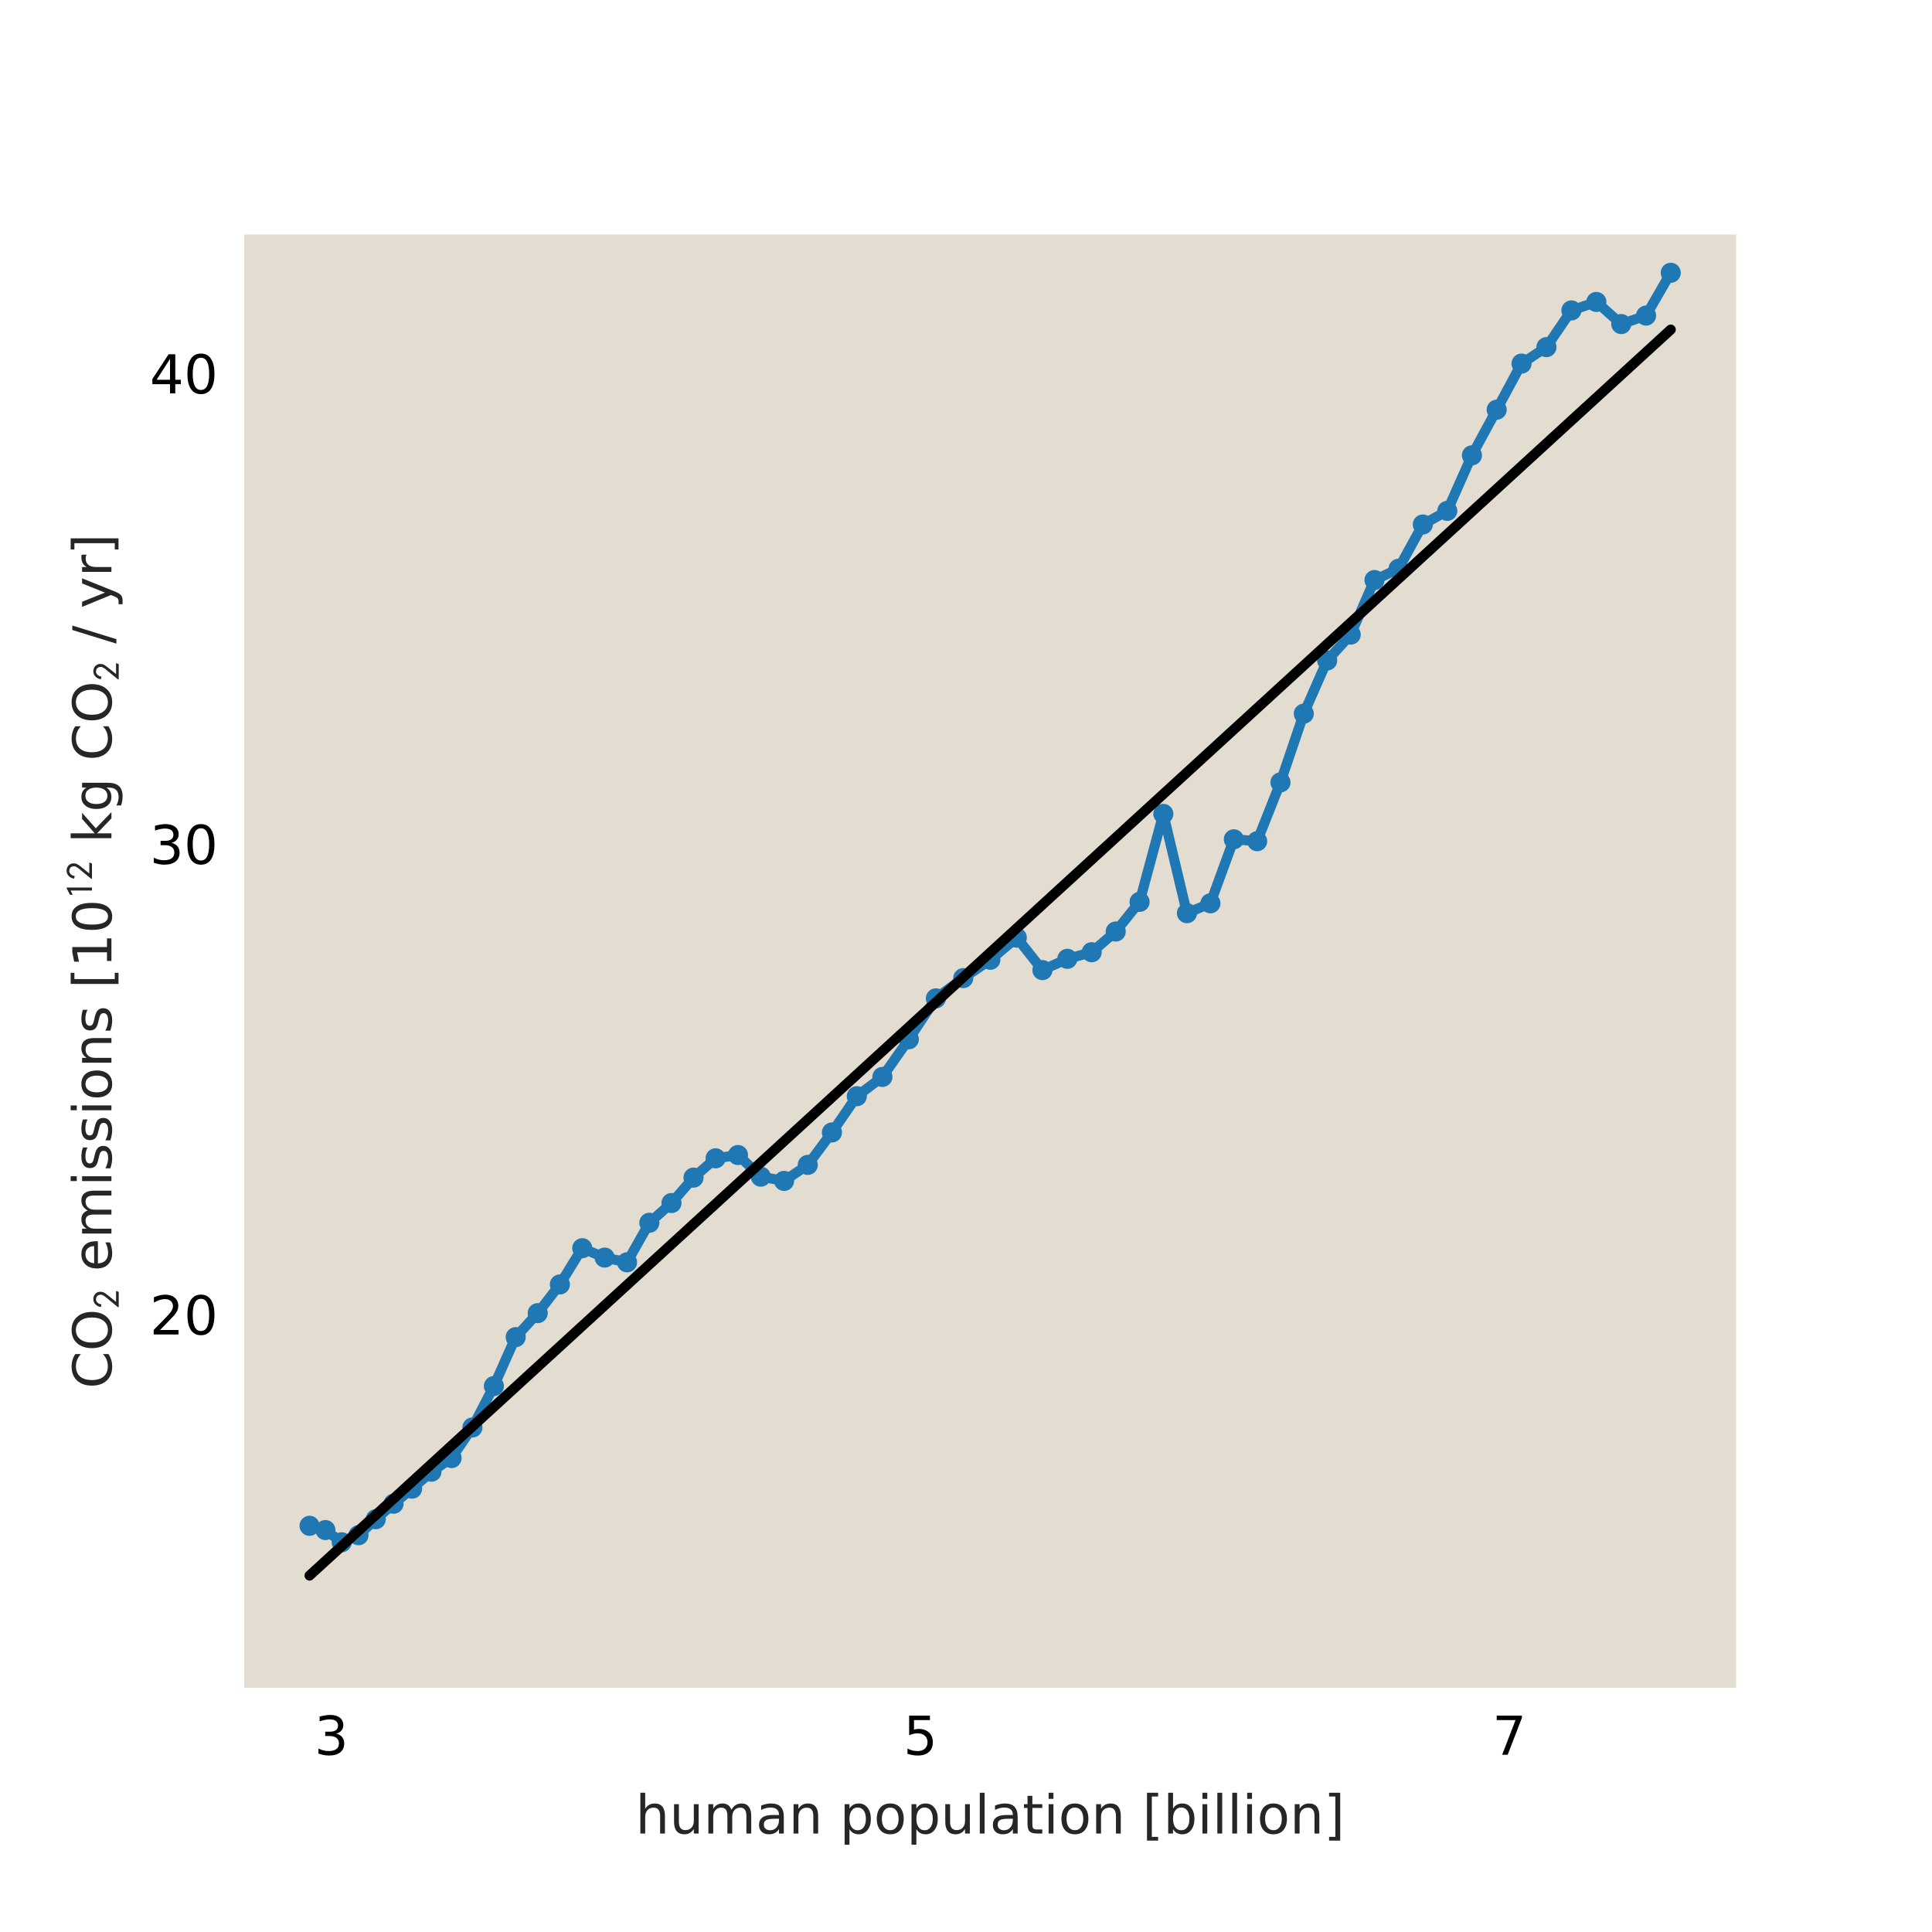 <?xml version="1.0" encoding="utf-8" standalone="no"?>
<!DOCTYPE svg PUBLIC "-//W3C//DTD SVG 1.1//EN"
  "http://www.w3.org/Graphics/SVG/1.1/DTD/svg11.dtd">
<!-- Created with matplotlib (https://matplotlib.org/) -->
<svg height="288pt" version="1.1" viewBox="0 0 288 288" width="288pt" xmlns="http://www.w3.org/2000/svg" xmlns:xlink="http://www.w3.org/1999/xlink">
 <defs>
  <style type="text/css">
*{stroke-linecap:butt;stroke-linejoin:round;}
  </style>
 </defs>
 <g id="figure_1">
  <g id="patch_1">
   <path d="M 0 288 
L 288 288 
L 288 0 
L 0 0 
z
" style="fill:#ffffff;"/>
  </g>
  <g id="axes_1">
   <g id="patch_2">
    <path d="M 36 252 
L 259.2 252 
L 259.2 34.56 
L 36 34.56 
z
" style="fill:#e3dcd0;"/>
   </g>
   <g id="matplotlib.axis_1">
    <g id="xtick_1">
     <g id="text_1">
      <!-- 3 -->
      <defs>
       <path d="M 40.578 39.312 
Q 47.656 37.797 51.625 33 
Q 55.609 28.219 55.609 21.188 
Q 55.609 10.406 48.188 4.484 
Q 40.766 -1.422 27.094 -1.422 
Q 22.516 -1.422 17.656 -0.516 
Q 12.797 0.391 7.625 2.203 
L 7.625 11.719 
Q 11.719 9.328 16.594 8.109 
Q 21.484 6.891 26.812 6.891 
Q 36.078 6.891 40.938 10.547 
Q 45.797 14.203 45.797 21.188 
Q 45.797 27.641 41.281 31.266 
Q 36.766 34.906 28.719 34.906 
L 20.219 34.906 
L 20.219 43.016 
L 29.109 43.016 
Q 36.375 43.016 40.234 45.922 
Q 44.094 48.828 44.094 54.297 
Q 44.094 59.906 40.109 62.906 
Q 36.141 65.922 28.719 65.922 
Q 24.656 65.922 20.016 65.031 
Q 15.375 64.156 9.812 62.312 
L 9.812 71.094 
Q 15.438 72.656 20.344 73.438 
Q 25.25 74.219 29.594 74.219 
Q 40.828 74.219 47.359 69.109 
Q 53.906 64.016 53.906 55.328 
Q 53.906 49.266 50.438 45.094 
Q 46.969 40.922 40.578 39.312 
z
" id="DejaVuSans-51"/>
      </defs>
      <g transform="translate(46.863 261.579)scale(0.08 -0.08)">
       <use xlink:href="#DejaVuSans-51"/>
      </g>
     </g>
    </g>
    <g id="xtick_2">
     <g id="text_2">
      <!-- 5 -->
      <defs>
       <path d="M 10.797 72.906 
L 49.516 72.906 
L 49.516 64.594 
L 19.828 64.594 
L 19.828 46.734 
Q 21.969 47.469 24.109 47.828 
Q 26.266 48.188 28.422 48.188 
Q 40.625 48.188 47.75 41.5 
Q 54.891 34.812 54.891 23.391 
Q 54.891 11.625 47.562 5.094 
Q 40.234 -1.422 26.906 -1.422 
Q 22.312 -1.422 17.547 -0.641 
Q 12.797 0.141 7.719 1.703 
L 7.719 11.625 
Q 12.109 9.234 16.797 8.062 
Q 21.484 6.891 26.703 6.891 
Q 35.156 6.891 40.078 11.328 
Q 45.016 15.766 45.016 23.391 
Q 45.016 31 40.078 35.438 
Q 35.156 39.891 26.703 39.891 
Q 22.75 39.891 18.812 39.016 
Q 14.891 38.141 10.797 36.281 
z
" id="DejaVuSans-53"/>
      </defs>
      <g transform="translate(134.661 261.579)scale(0.08 -0.08)">
       <use xlink:href="#DejaVuSans-53"/>
      </g>
     </g>
    </g>
    <g id="xtick_3">
     <g id="text_3">
      <!-- 7 -->
      <defs>
       <path d="M 8.203 72.906 
L 55.078 72.906 
L 55.078 68.703 
L 28.609 0 
L 18.312 0 
L 43.219 64.594 
L 8.203 64.594 
z
" id="DejaVuSans-55"/>
      </defs>
      <g transform="translate(222.459 261.579)scale(0.08 -0.08)">
       <use xlink:href="#DejaVuSans-55"/>
      </g>
     </g>
    </g>
    <g id="text_4">
     <!-- human population [billion] -->
     <defs>
      <path d="M 54.891 33.016 
L 54.891 0 
L 45.906 0 
L 45.906 32.719 
Q 45.906 40.484 42.875 44.328 
Q 39.844 48.188 33.797 48.188 
Q 26.516 48.188 22.312 43.547 
Q 18.109 38.922 18.109 30.906 
L 18.109 0 
L 9.078 0 
L 9.078 75.984 
L 18.109 75.984 
L 18.109 46.188 
Q 21.344 51.125 25.703 53.562 
Q 30.078 56 35.797 56 
Q 45.219 56 50.047 50.172 
Q 54.891 44.344 54.891 33.016 
z
" id="DejaVuSans-104"/>
      <path d="M 8.5 21.578 
L 8.5 54.688 
L 17.484 54.688 
L 17.484 21.922 
Q 17.484 14.156 20.5 10.266 
Q 23.531 6.391 29.594 6.391 
Q 36.859 6.391 41.078 11.031 
Q 45.312 15.672 45.312 23.688 
L 45.312 54.688 
L 54.297 54.688 
L 54.297 0 
L 45.312 0 
L 45.312 8.406 
Q 42.047 3.422 37.719 1 
Q 33.406 -1.422 27.688 -1.422 
Q 18.266 -1.422 13.375 4.438 
Q 8.5 10.297 8.5 21.578 
z
M 31.109 56 
z
" id="DejaVuSans-117"/>
      <path d="M 52 44.188 
Q 55.375 50.25 60.062 53.125 
Q 64.75 56 71.094 56 
Q 79.641 56 84.281 50.016 
Q 88.922 44.047 88.922 33.016 
L 88.922 0 
L 79.891 0 
L 79.891 32.719 
Q 79.891 40.578 77.094 44.375 
Q 74.312 48.188 68.609 48.188 
Q 61.625 48.188 57.562 43.547 
Q 53.516 38.922 53.516 30.906 
L 53.516 0 
L 44.484 0 
L 44.484 32.719 
Q 44.484 40.625 41.703 44.406 
Q 38.922 48.188 33.109 48.188 
Q 26.219 48.188 22.156 43.531 
Q 18.109 38.875 18.109 30.906 
L 18.109 0 
L 9.078 0 
L 9.078 54.688 
L 18.109 54.688 
L 18.109 46.188 
Q 21.188 51.219 25.484 53.609 
Q 29.781 56 35.688 56 
Q 41.656 56 45.828 52.969 
Q 50 49.953 52 44.188 
z
" id="DejaVuSans-109"/>
      <path d="M 34.281 27.484 
Q 23.391 27.484 19.188 25 
Q 14.984 22.516 14.984 16.5 
Q 14.984 11.719 18.141 8.906 
Q 21.297 6.109 26.703 6.109 
Q 34.188 6.109 38.703 11.406 
Q 43.219 16.703 43.219 25.484 
L 43.219 27.484 
z
M 52.203 31.203 
L 52.203 0 
L 43.219 0 
L 43.219 8.297 
Q 40.141 3.328 35.547 0.953 
Q 30.953 -1.422 24.312 -1.422 
Q 15.922 -1.422 10.953 3.297 
Q 6 8.016 6 15.922 
Q 6 25.141 12.172 29.828 
Q 18.359 34.516 30.609 34.516 
L 43.219 34.516 
L 43.219 35.406 
Q 43.219 41.609 39.141 45 
Q 35.062 48.391 27.688 48.391 
Q 23 48.391 18.547 47.266 
Q 14.109 46.141 10.016 43.891 
L 10.016 52.203 
Q 14.938 54.109 19.578 55.047 
Q 24.219 56 28.609 56 
Q 40.484 56 46.344 49.844 
Q 52.203 43.703 52.203 31.203 
z
" id="DejaVuSans-97"/>
      <path d="M 54.891 33.016 
L 54.891 0 
L 45.906 0 
L 45.906 32.719 
Q 45.906 40.484 42.875 44.328 
Q 39.844 48.188 33.797 48.188 
Q 26.516 48.188 22.312 43.547 
Q 18.109 38.922 18.109 30.906 
L 18.109 0 
L 9.078 0 
L 9.078 54.688 
L 18.109 54.688 
L 18.109 46.188 
Q 21.344 51.125 25.703 53.562 
Q 30.078 56 35.797 56 
Q 45.219 56 50.047 50.172 
Q 54.891 44.344 54.891 33.016 
z
" id="DejaVuSans-110"/>
      <path id="DejaVuSans-32"/>
      <path d="M 18.109 8.203 
L 18.109 -20.797 
L 9.078 -20.797 
L 9.078 54.688 
L 18.109 54.688 
L 18.109 46.391 
Q 20.953 51.266 25.266 53.625 
Q 29.594 56 35.594 56 
Q 45.562 56 51.781 48.094 
Q 58.016 40.188 58.016 27.297 
Q 58.016 14.406 51.781 6.484 
Q 45.562 -1.422 35.594 -1.422 
Q 29.594 -1.422 25.266 0.953 
Q 20.953 3.328 18.109 8.203 
z
M 48.688 27.297 
Q 48.688 37.203 44.609 42.844 
Q 40.531 48.484 33.406 48.484 
Q 26.266 48.484 22.188 42.844 
Q 18.109 37.203 18.109 27.297 
Q 18.109 17.391 22.188 11.75 
Q 26.266 6.109 33.406 6.109 
Q 40.531 6.109 44.609 11.75 
Q 48.688 17.391 48.688 27.297 
z
" id="DejaVuSans-112"/>
      <path d="M 30.609 48.391 
Q 23.391 48.391 19.188 42.75 
Q 14.984 37.109 14.984 27.297 
Q 14.984 17.484 19.156 11.844 
Q 23.344 6.203 30.609 6.203 
Q 37.797 6.203 41.984 11.859 
Q 46.188 17.531 46.188 27.297 
Q 46.188 37.016 41.984 42.703 
Q 37.797 48.391 30.609 48.391 
z
M 30.609 56 
Q 42.328 56 49.016 48.375 
Q 55.719 40.766 55.719 27.297 
Q 55.719 13.875 49.016 6.219 
Q 42.328 -1.422 30.609 -1.422 
Q 18.844 -1.422 12.172 6.219 
Q 5.516 13.875 5.516 27.297 
Q 5.516 40.766 12.172 48.375 
Q 18.844 56 30.609 56 
z
" id="DejaVuSans-111"/>
      <path d="M 9.422 75.984 
L 18.406 75.984 
L 18.406 0 
L 9.422 0 
z
" id="DejaVuSans-108"/>
      <path d="M 18.312 70.219 
L 18.312 54.688 
L 36.812 54.688 
L 36.812 47.703 
L 18.312 47.703 
L 18.312 18.016 
Q 18.312 11.328 20.141 9.422 
Q 21.969 7.516 27.594 7.516 
L 36.812 7.516 
L 36.812 0 
L 27.594 0 
Q 17.188 0 13.234 3.875 
Q 9.281 7.766 9.281 18.016 
L 9.281 47.703 
L 2.688 47.703 
L 2.688 54.688 
L 9.281 54.688 
L 9.281 70.219 
z
" id="DejaVuSans-116"/>
      <path d="M 9.422 54.688 
L 18.406 54.688 
L 18.406 0 
L 9.422 0 
z
M 9.422 75.984 
L 18.406 75.984 
L 18.406 64.594 
L 9.422 64.594 
z
" id="DejaVuSans-105"/>
      <path d="M 8.594 75.984 
L 29.297 75.984 
L 29.297 69 
L 17.578 69 
L 17.578 -6.203 
L 29.297 -6.203 
L 29.297 -13.188 
L 8.594 -13.188 
z
" id="DejaVuSans-91"/>
      <path d="M 48.688 27.297 
Q 48.688 37.203 44.609 42.844 
Q 40.531 48.484 33.406 48.484 
Q 26.266 48.484 22.188 42.844 
Q 18.109 37.203 18.109 27.297 
Q 18.109 17.391 22.188 11.75 
Q 26.266 6.109 33.406 6.109 
Q 40.531 6.109 44.609 11.75 
Q 48.688 17.391 48.688 27.297 
z
M 18.109 46.391 
Q 20.953 51.266 25.266 53.625 
Q 29.594 56 35.594 56 
Q 45.562 56 51.781 48.094 
Q 58.016 40.188 58.016 27.297 
Q 58.016 14.406 51.781 6.484 
Q 45.562 -1.422 35.594 -1.422 
Q 29.594 -1.422 25.266 0.953 
Q 20.953 3.328 18.109 8.203 
L 18.109 0 
L 9.078 0 
L 9.078 75.984 
L 18.109 75.984 
z
" id="DejaVuSans-98"/>
      <path d="M 30.422 75.984 
L 30.422 -13.188 
L 9.719 -13.188 
L 9.719 -6.203 
L 21.391 -6.203 
L 21.391 69 
L 9.719 69 
L 9.719 75.984 
z
" id="DejaVuSans-93"/>
     </defs>
     <g style="fill:#262626;" transform="translate(94.731 273.321)scale(0.08 -0.08)">
      <use xlink:href="#DejaVuSans-104"/>
      <use x="63.379" xlink:href="#DejaVuSans-117"/>
      <use x="126.758" xlink:href="#DejaVuSans-109"/>
      <use x="224.17" xlink:href="#DejaVuSans-97"/>
      <use x="285.449" xlink:href="#DejaVuSans-110"/>
      <use x="348.828" xlink:href="#DejaVuSans-32"/>
      <use x="380.615" xlink:href="#DejaVuSans-112"/>
      <use x="444.092" xlink:href="#DejaVuSans-111"/>
      <use x="505.273" xlink:href="#DejaVuSans-112"/>
      <use x="568.75" xlink:href="#DejaVuSans-117"/>
      <use x="632.129" xlink:href="#DejaVuSans-108"/>
      <use x="659.912" xlink:href="#DejaVuSans-97"/>
      <use x="721.191" xlink:href="#DejaVuSans-116"/>
      <use x="760.4" xlink:href="#DejaVuSans-105"/>
      <use x="788.184" xlink:href="#DejaVuSans-111"/>
      <use x="849.365" xlink:href="#DejaVuSans-110"/>
      <use x="912.744" xlink:href="#DejaVuSans-32"/>
      <use x="944.531" xlink:href="#DejaVuSans-91"/>
      <use x="983.545" xlink:href="#DejaVuSans-98"/>
      <use x="1047.021" xlink:href="#DejaVuSans-105"/>
      <use x="1074.805" xlink:href="#DejaVuSans-108"/>
      <use x="1102.588" xlink:href="#DejaVuSans-108"/>
      <use x="1130.371" xlink:href="#DejaVuSans-105"/>
      <use x="1158.154" xlink:href="#DejaVuSans-111"/>
      <use x="1219.336" xlink:href="#DejaVuSans-110"/>
      <use x="1282.715" xlink:href="#DejaVuSans-93"/>
     </g>
    </g>
   </g>
   <g id="matplotlib.axis_2">
    <g id="ytick_1">
     <g id="text_5">
      <!-- 20 -->
      <defs>
       <path d="M 19.188 8.297 
L 53.609 8.297 
L 53.609 0 
L 7.328 0 
L 7.328 8.297 
Q 12.938 14.109 22.625 23.891 
Q 32.328 33.688 34.812 36.531 
Q 39.547 41.844 41.422 45.531 
Q 43.312 49.219 43.312 52.781 
Q 43.312 58.594 39.234 62.25 
Q 35.156 65.922 28.609 65.922 
Q 23.969 65.922 18.812 64.312 
Q 13.672 62.703 7.812 59.422 
L 7.812 69.391 
Q 13.766 71.781 18.938 73 
Q 24.125 74.219 28.422 74.219 
Q 39.75 74.219 46.484 68.547 
Q 53.219 62.891 53.219 53.422 
Q 53.219 48.922 51.531 44.891 
Q 49.859 40.875 45.406 35.406 
Q 44.188 33.984 37.641 27.219 
Q 31.109 20.453 19.188 8.297 
z
" id="DejaVuSans-50"/>
       <path d="M 31.781 66.406 
Q 24.172 66.406 20.328 58.906 
Q 16.5 51.422 16.5 36.375 
Q 16.5 21.391 20.328 13.891 
Q 24.172 6.391 31.781 6.391 
Q 39.453 6.391 43.281 13.891 
Q 47.125 21.391 47.125 36.375 
Q 47.125 51.422 43.281 58.906 
Q 39.453 66.406 31.781 66.406 
z
M 31.781 74.219 
Q 44.047 74.219 50.516 64.516 
Q 56.984 54.828 56.984 36.375 
Q 56.984 17.969 50.516 8.266 
Q 44.047 -1.422 31.781 -1.422 
Q 19.531 -1.422 13.062 8.266 
Q 6.594 17.969 6.594 36.375 
Q 6.594 54.828 13.062 64.516 
Q 19.531 74.219 31.781 74.219 
z
" id="DejaVuSans-48"/>
      </defs>
      <g transform="translate(22.32 198.926)scale(0.08 -0.08)">
       <use xlink:href="#DejaVuSans-50"/>
       <use x="63.623" xlink:href="#DejaVuSans-48"/>
      </g>
     </g>
    </g>
    <g id="ytick_2">
     <g id="text_6">
      <!-- 30 -->
      <g transform="translate(22.32 128.784)scale(0.08 -0.08)">
       <use xlink:href="#DejaVuSans-51"/>
       <use x="63.623" xlink:href="#DejaVuSans-48"/>
      </g>
     </g>
    </g>
    <g id="ytick_3">
     <g id="text_7">
      <!-- 40 -->
      <defs>
       <path d="M 37.797 64.312 
L 12.891 25.391 
L 37.797 25.391 
z
M 35.203 72.906 
L 47.609 72.906 
L 47.609 25.391 
L 58.016 25.391 
L 58.016 17.188 
L 47.609 17.188 
L 47.609 0 
L 37.797 0 
L 37.797 17.188 
L 4.891 17.188 
L 4.891 26.703 
z
" id="DejaVuSans-52"/>
      </defs>
      <g transform="translate(22.32 58.642)scale(0.08 -0.08)">
       <use xlink:href="#DejaVuSans-52"/>
       <use x="63.623" xlink:href="#DejaVuSans-48"/>
      </g>
     </g>
    </g>
    <g id="text_8">
     <!-- CO$_{2}$ emissions [10$^{12}$ kg CO$_{2}$ / yr] -->
     <defs>
      <path d="M 64.406 67.281 
L 64.406 56.891 
Q 59.422 61.531 53.781 63.812 
Q 48.141 66.109 41.797 66.109 
Q 29.297 66.109 22.656 58.469 
Q 16.016 50.828 16.016 36.375 
Q 16.016 21.969 22.656 14.328 
Q 29.297 6.688 41.797 6.688 
Q 48.141 6.688 53.781 8.984 
Q 59.422 11.281 64.406 15.922 
L 64.406 5.609 
Q 59.234 2.094 53.438 0.328 
Q 47.656 -1.422 41.219 -1.422 
Q 24.656 -1.422 15.125 8.703 
Q 5.609 18.844 5.609 36.375 
Q 5.609 53.953 15.125 64.078 
Q 24.656 74.219 41.219 74.219 
Q 47.75 74.219 53.531 72.484 
Q 59.328 70.75 64.406 67.281 
z
" id="DejaVuSans-67"/>
      <path d="M 39.406 66.219 
Q 28.656 66.219 22.328 58.203 
Q 16.016 50.203 16.016 36.375 
Q 16.016 22.609 22.328 14.594 
Q 28.656 6.594 39.406 6.594 
Q 50.141 6.594 56.422 14.594 
Q 62.703 22.609 62.703 36.375 
Q 62.703 50.203 56.422 58.203 
Q 50.141 66.219 39.406 66.219 
z
M 39.406 74.219 
Q 54.734 74.219 63.906 63.938 
Q 73.094 53.656 73.094 36.375 
Q 73.094 19.141 63.906 8.859 
Q 54.734 -1.422 39.406 -1.422 
Q 24.031 -1.422 14.812 8.828 
Q 5.609 19.094 5.609 36.375 
Q 5.609 53.656 14.812 63.938 
Q 24.031 74.219 39.406 74.219 
z
" id="DejaVuSans-79"/>
      <path d="M 46.906 7.094 
L 44 0 
L 3.5 0 
L 3.5 2.094 
L 21 23.5 
L 21 23.406 
L 26.594 30.203 
Q 30.5 34.906 32.094 36.953 
Q 33.703 39 35.203 41.953 
Q 36.703 44.906 36.703 47.5 
Q 36.703 53.703 33.344 57.094 
Q 30 60.5 24.203 60.5 
Q 19.594 60.5 15.75 56.703 
Q 11.906 52.906 10.906 45.906 
L 3.703 47.594 
Q 5.297 56.5 11.188 62.047 
Q 17.094 67.594 24.906 67.594 
Q 33.594 67.594 39.094 62.188 
Q 44.594 56.797 44.594 49.094 
Q 44.594 43.5 42.5 39.453 
Q 40.406 35.406 33.703 27 
L 17.703 7.094 
z
" id="STIXGeneral-Regular-120804"/>
      <path d="M 56.203 29.594 
L 56.203 25.203 
L 14.891 25.203 
Q 15.484 15.922 20.484 11.062 
Q 25.484 6.203 34.422 6.203 
Q 39.594 6.203 44.453 7.469 
Q 49.312 8.734 54.109 11.281 
L 54.109 2.781 
Q 49.266 0.734 44.188 -0.344 
Q 39.109 -1.422 33.891 -1.422 
Q 20.797 -1.422 13.156 6.188 
Q 5.516 13.812 5.516 26.812 
Q 5.516 40.234 12.766 48.109 
Q 20.016 56 32.328 56 
Q 43.359 56 49.781 48.891 
Q 56.203 41.797 56.203 29.594 
z
M 47.219 32.234 
Q 47.125 39.594 43.094 43.984 
Q 39.062 48.391 32.422 48.391 
Q 24.906 48.391 20.391 44.141 
Q 15.875 39.891 15.188 32.172 
z
" id="DejaVuSans-101"/>
      <path d="M 44.281 53.078 
L 44.281 44.578 
Q 40.484 46.531 36.375 47.5 
Q 32.281 48.484 27.875 48.484 
Q 21.188 48.484 17.844 46.438 
Q 14.5 44.391 14.5 40.281 
Q 14.5 37.156 16.891 35.375 
Q 19.281 33.594 26.516 31.984 
L 29.594 31.297 
Q 39.156 29.25 43.188 25.516 
Q 47.219 21.781 47.219 15.094 
Q 47.219 7.469 41.188 3.016 
Q 35.156 -1.422 24.609 -1.422 
Q 20.219 -1.422 15.453 -0.562 
Q 10.688 0.297 5.422 2 
L 5.422 11.281 
Q 10.406 8.688 15.234 7.391 
Q 20.062 6.109 24.812 6.109 
Q 31.156 6.109 34.562 8.281 
Q 37.984 10.453 37.984 14.406 
Q 37.984 18.062 35.516 20.016 
Q 33.062 21.969 24.703 23.781 
L 21.578 24.516 
Q 13.234 26.266 9.516 29.906 
Q 5.812 33.547 5.812 39.891 
Q 5.812 47.609 11.281 51.797 
Q 16.75 56 26.812 56 
Q 31.781 56 36.172 55.266 
Q 40.578 54.547 44.281 53.078 
z
" id="DejaVuSans-115"/>
      <path d="M 12.406 8.297 
L 28.516 8.297 
L 28.516 63.922 
L 10.984 60.406 
L 10.984 69.391 
L 28.422 72.906 
L 38.281 72.906 
L 38.281 8.297 
L 54.391 8.297 
L 54.391 0 
L 12.406 0 
z
" id="DejaVuSans-49"/>
      <path d="M 30.203 0 
L 22.297 0 
L 22.297 57 
Q 20.094 56 15.75 53.75 
Q 11.406 51.5 10.797 51.203 
L 10.797 58.5 
L 28.797 67.703 
L 30.203 67.203 
z
" id="STIXGeneral-Regular-120803"/>
      <path d="M 9.078 75.984 
L 18.109 75.984 
L 18.109 31.109 
L 44.922 54.688 
L 56.391 54.688 
L 27.391 29.109 
L 57.625 0 
L 45.906 0 
L 18.109 26.703 
L 18.109 0 
L 9.078 0 
z
" id="DejaVuSans-107"/>
      <path d="M 45.406 27.984 
Q 45.406 37.75 41.375 43.109 
Q 37.359 48.484 30.078 48.484 
Q 22.859 48.484 18.828 43.109 
Q 14.797 37.75 14.797 27.984 
Q 14.797 18.266 18.828 12.891 
Q 22.859 7.516 30.078 7.516 
Q 37.359 7.516 41.375 12.891 
Q 45.406 18.266 45.406 27.984 
z
M 54.391 6.781 
Q 54.391 -7.172 48.188 -13.984 
Q 42 -20.797 29.203 -20.797 
Q 24.469 -20.797 20.266 -20.094 
Q 16.062 -19.391 12.109 -17.922 
L 12.109 -9.188 
Q 16.062 -11.328 19.922 -12.344 
Q 23.781 -13.375 27.781 -13.375 
Q 36.625 -13.375 41.016 -8.766 
Q 45.406 -4.156 45.406 5.172 
L 45.406 9.625 
Q 42.625 4.781 38.281 2.391 
Q 33.938 0 27.875 0 
Q 17.828 0 11.672 7.656 
Q 5.516 15.328 5.516 27.984 
Q 5.516 40.672 11.672 48.328 
Q 17.828 56 27.875 56 
Q 33.938 56 38.281 53.609 
Q 42.625 51.219 45.406 46.391 
L 45.406 54.688 
L 54.391 54.688 
z
" id="DejaVuSans-103"/>
      <path d="M 25.391 72.906 
L 33.688 72.906 
L 8.297 -9.281 
L 0 -9.281 
z
" id="DejaVuSans-47"/>
      <path d="M 32.172 -5.078 
Q 28.375 -14.844 24.75 -17.812 
Q 21.141 -20.797 15.094 -20.797 
L 7.906 -20.797 
L 7.906 -13.281 
L 13.188 -13.281 
Q 16.891 -13.281 18.938 -11.516 
Q 21 -9.766 23.484 -3.219 
L 25.094 0.875 
L 2.984 54.688 
L 12.5 54.688 
L 29.594 11.922 
L 46.688 54.688 
L 56.203 54.688 
z
" id="DejaVuSans-121"/>
      <path d="M 41.109 46.297 
Q 39.594 47.172 37.812 47.578 
Q 36.031 48 33.891 48 
Q 26.266 48 22.188 43.047 
Q 18.109 38.094 18.109 28.812 
L 18.109 0 
L 9.078 0 
L 9.078 54.688 
L 18.109 54.688 
L 18.109 46.188 
Q 20.953 51.172 25.484 53.578 
Q 30.031 56 36.531 56 
Q 37.453 56 38.578 55.875 
Q 39.703 55.766 41.062 55.516 
z
" id="DejaVuSans-114"/>
     </defs>
     <g style="fill:#262626;" transform="translate(16.64 207)rotate(-90)scale(0.08 -0.08)">
      <use transform="translate(0 0.37)" xlink:href="#DejaVuSans-67"/>
      <use transform="translate(69.824 0.37)" xlink:href="#DejaVuSans-79"/>
      <use transform="translate(149.328 -13.219)scale(0.7)" xlink:href="#STIXGeneral-Regular-120804"/>
      <use transform="translate(186.593 0.37)" xlink:href="#DejaVuSans-32"/>
      <use transform="translate(218.38 0.37)" xlink:href="#DejaVuSans-101"/>
      <use transform="translate(279.903 0.37)" xlink:href="#DejaVuSans-109"/>
      <use transform="translate(377.315 0.37)" xlink:href="#DejaVuSans-105"/>
      <use transform="translate(405.099 0.37)" xlink:href="#DejaVuSans-115"/>
      <use transform="translate(457.198 0.37)" xlink:href="#DejaVuSans-115"/>
      <use transform="translate(509.298 0.37)" xlink:href="#DejaVuSans-105"/>
      <use transform="translate(537.081 0.37)" xlink:href="#DejaVuSans-111"/>
      <use transform="translate(598.263 0.37)" xlink:href="#DejaVuSans-110"/>
      <use transform="translate(661.642 0.37)" xlink:href="#DejaVuSans-115"/>
      <use transform="translate(713.741 0.37)" xlink:href="#DejaVuSans-32"/>
      <use transform="translate(745.528 0.37)" xlink:href="#DejaVuSans-91"/>
      <use transform="translate(784.542 0.37)" xlink:href="#DejaVuSans-49"/>
      <use transform="translate(848.165 0.37)" xlink:href="#DejaVuSans-48"/>
      <use transform="translate(912.581 36.608)scale(0.7)" xlink:href="#STIXGeneral-Regular-120803"/>
      <use transform="translate(947.581 36.608)scale(0.7)" xlink:href="#STIXGeneral-Regular-120804"/>
      <use transform="translate(984.846 0.37)" xlink:href="#DejaVuSans-32"/>
      <use transform="translate(1016.633 0.37)" xlink:href="#DejaVuSans-107"/>
      <use transform="translate(1074.543 0.37)" xlink:href="#DejaVuSans-103"/>
      <use transform="translate(1138.019 0.37)" xlink:href="#DejaVuSans-32"/>
      <use transform="translate(1169.806 0.37)" xlink:href="#DejaVuSans-67"/>
      <use transform="translate(1239.631 0.37)" xlink:href="#DejaVuSans-79"/>
      <use transform="translate(1319.134 -13.219)scale(0.7)" xlink:href="#STIXGeneral-Regular-120804"/>
      <use transform="translate(1356.399 0.37)" xlink:href="#DejaVuSans-32"/>
      <use transform="translate(1388.186 0.37)" xlink:href="#DejaVuSans-47"/>
      <use transform="translate(1421.878 0.37)" xlink:href="#DejaVuSans-32"/>
      <use transform="translate(1453.665 0.37)" xlink:href="#DejaVuSans-121"/>
      <use transform="translate(1512.844 0.37)" xlink:href="#DejaVuSans-114"/>
      <use transform="translate(1553.958 0.37)" xlink:href="#DejaVuSans-93"/>
     </g>
    </g>
   </g>
   <g id="line2d_1">
    <path clip-path="url(#pfdfa43283f)" d="M 46.145 227.45 
L 48.511 228.082 
L 50.942 229.905 
L 53.44 228.853 
L 56.011 226.468 
L 58.67 224.154 
L 61.435 221.909 
L 64.315 219.384 
L 67.315 217.35 
L 70.425 212.791 
L 73.622 206.618 
L 76.875 199.323 
L 80.156 195.746 
L 83.463 191.468 
L 86.794 186.067 
L 90.136 187.469 
L 93.473 188.171 
L 96.796 182.279 
L 100.097 179.333 
L 103.382 175.545 
L 106.676 172.669 
L 110.011 172.178 
L 113.413 175.405 
L 116.88 176.036 
L 120.41 173.651 
L 124.017 168.812 
L 127.724 163.411 
L 131.539 160.535 
L 135.475 154.924 
L 139.512 148.821 
L 143.59 145.805 
L 147.629 143.07 
L 151.571 139.773 
L 155.393 144.613 
L 159.108 142.929 
L 162.737 141.947 
L 166.318 138.861 
L 169.876 134.442 
L 173.418 121.326 
L 176.937 136.126 
L 180.437 134.653 
L 183.925 125.113 
L 187.404 125.394 
L 190.878 116.626 
L 194.353 106.385 
L 197.839 98.459 
L 201.349 94.601 
L 204.894 86.465 
L 208.477 84.782 
L 212.095 78.188 
L 215.745 76.154 
L 219.419 67.877 
L 223.109 61.074 
L 226.812 54.2 
L 230.528 51.745 
L 234.248 46.274 
L 237.967 45.011 
L 241.677 48.308 
L 245.374 47.045 
L 249.055 40.662 
" style="fill:none;stroke:#1f77b4;stroke-linecap:round;stroke-width:1.5;"/>
    <defs>
     <path d="M 0 1 
C 0.265 1 0.52 0.895 0.707 0.707 
C 0.895 0.52 1 0.265 1 0 
C 1 -0.265 0.895 -0.52 0.707 -0.707 
C 0.52 -0.895 0.265 -1 0 -1 
C -0.265 -1 -0.52 -0.895 -0.707 -0.707 
C -0.895 -0.52 -1 -0.265 -1 0 
C -1 0.265 -0.895 0.52 -0.707 0.707 
C -0.52 0.895 -0.265 1 0 1 
z
" id="mead25e9db4" style="stroke:#1f77b4;"/>
    </defs>
    <g clip-path="url(#pfdfa43283f)">
     <use style="fill:#1f77b4;stroke:#1f77b4;" x="46.145" xlink:href="#mead25e9db4" y="227.45"/>
     <use style="fill:#1f77b4;stroke:#1f77b4;" x="48.511" xlink:href="#mead25e9db4" y="228.082"/>
     <use style="fill:#1f77b4;stroke:#1f77b4;" x="50.942" xlink:href="#mead25e9db4" y="229.905"/>
     <use style="fill:#1f77b4;stroke:#1f77b4;" x="53.44" xlink:href="#mead25e9db4" y="228.853"/>
     <use style="fill:#1f77b4;stroke:#1f77b4;" x="56.011" xlink:href="#mead25e9db4" y="226.468"/>
     <use style="fill:#1f77b4;stroke:#1f77b4;" x="58.67" xlink:href="#mead25e9db4" y="224.154"/>
     <use style="fill:#1f77b4;stroke:#1f77b4;" x="61.435" xlink:href="#mead25e9db4" y="221.909"/>
     <use style="fill:#1f77b4;stroke:#1f77b4;" x="64.315" xlink:href="#mead25e9db4" y="219.384"/>
     <use style="fill:#1f77b4;stroke:#1f77b4;" x="67.315" xlink:href="#mead25e9db4" y="217.35"/>
     <use style="fill:#1f77b4;stroke:#1f77b4;" x="70.425" xlink:href="#mead25e9db4" y="212.791"/>
     <use style="fill:#1f77b4;stroke:#1f77b4;" x="73.622" xlink:href="#mead25e9db4" y="206.618"/>
     <use style="fill:#1f77b4;stroke:#1f77b4;" x="76.875" xlink:href="#mead25e9db4" y="199.323"/>
     <use style="fill:#1f77b4;stroke:#1f77b4;" x="80.156" xlink:href="#mead25e9db4" y="195.746"/>
     <use style="fill:#1f77b4;stroke:#1f77b4;" x="83.463" xlink:href="#mead25e9db4" y="191.468"/>
     <use style="fill:#1f77b4;stroke:#1f77b4;" x="86.794" xlink:href="#mead25e9db4" y="186.067"/>
     <use style="fill:#1f77b4;stroke:#1f77b4;" x="90.136" xlink:href="#mead25e9db4" y="187.469"/>
     <use style="fill:#1f77b4;stroke:#1f77b4;" x="93.473" xlink:href="#mead25e9db4" y="188.171"/>
     <use style="fill:#1f77b4;stroke:#1f77b4;" x="96.796" xlink:href="#mead25e9db4" y="182.279"/>
     <use style="fill:#1f77b4;stroke:#1f77b4;" x="100.097" xlink:href="#mead25e9db4" y="179.333"/>
     <use style="fill:#1f77b4;stroke:#1f77b4;" x="103.382" xlink:href="#mead25e9db4" y="175.545"/>
     <use style="fill:#1f77b4;stroke:#1f77b4;" x="106.676" xlink:href="#mead25e9db4" y="172.669"/>
     <use style="fill:#1f77b4;stroke:#1f77b4;" x="110.011" xlink:href="#mead25e9db4" y="172.178"/>
     <use style="fill:#1f77b4;stroke:#1f77b4;" x="113.413" xlink:href="#mead25e9db4" y="175.405"/>
     <use style="fill:#1f77b4;stroke:#1f77b4;" x="116.88" xlink:href="#mead25e9db4" y="176.036"/>
     <use style="fill:#1f77b4;stroke:#1f77b4;" x="120.41" xlink:href="#mead25e9db4" y="173.651"/>
     <use style="fill:#1f77b4;stroke:#1f77b4;" x="124.017" xlink:href="#mead25e9db4" y="168.812"/>
     <use style="fill:#1f77b4;stroke:#1f77b4;" x="127.724" xlink:href="#mead25e9db4" y="163.411"/>
     <use style="fill:#1f77b4;stroke:#1f77b4;" x="131.539" xlink:href="#mead25e9db4" y="160.535"/>
     <use style="fill:#1f77b4;stroke:#1f77b4;" x="135.475" xlink:href="#mead25e9db4" y="154.924"/>
     <use style="fill:#1f77b4;stroke:#1f77b4;" x="139.512" xlink:href="#mead25e9db4" y="148.821"/>
     <use style="fill:#1f77b4;stroke:#1f77b4;" x="143.59" xlink:href="#mead25e9db4" y="145.805"/>
     <use style="fill:#1f77b4;stroke:#1f77b4;" x="147.629" xlink:href="#mead25e9db4" y="143.07"/>
     <use style="fill:#1f77b4;stroke:#1f77b4;" x="151.571" xlink:href="#mead25e9db4" y="139.773"/>
     <use style="fill:#1f77b4;stroke:#1f77b4;" x="155.393" xlink:href="#mead25e9db4" y="144.613"/>
     <use style="fill:#1f77b4;stroke:#1f77b4;" x="159.108" xlink:href="#mead25e9db4" y="142.929"/>
     <use style="fill:#1f77b4;stroke:#1f77b4;" x="162.737" xlink:href="#mead25e9db4" y="141.947"/>
     <use style="fill:#1f77b4;stroke:#1f77b4;" x="166.318" xlink:href="#mead25e9db4" y="138.861"/>
     <use style="fill:#1f77b4;stroke:#1f77b4;" x="169.876" xlink:href="#mead25e9db4" y="134.442"/>
     <use style="fill:#1f77b4;stroke:#1f77b4;" x="173.418" xlink:href="#mead25e9db4" y="121.326"/>
     <use style="fill:#1f77b4;stroke:#1f77b4;" x="176.937" xlink:href="#mead25e9db4" y="136.126"/>
     <use style="fill:#1f77b4;stroke:#1f77b4;" x="180.437" xlink:href="#mead25e9db4" y="134.653"/>
     <use style="fill:#1f77b4;stroke:#1f77b4;" x="183.925" xlink:href="#mead25e9db4" y="125.113"/>
     <use style="fill:#1f77b4;stroke:#1f77b4;" x="187.404" xlink:href="#mead25e9db4" y="125.394"/>
     <use style="fill:#1f77b4;stroke:#1f77b4;" x="190.878" xlink:href="#mead25e9db4" y="116.626"/>
     <use style="fill:#1f77b4;stroke:#1f77b4;" x="194.353" xlink:href="#mead25e9db4" y="106.385"/>
     <use style="fill:#1f77b4;stroke:#1f77b4;" x="197.839" xlink:href="#mead25e9db4" y="98.459"/>
     <use style="fill:#1f77b4;stroke:#1f77b4;" x="201.349" xlink:href="#mead25e9db4" y="94.601"/>
     <use style="fill:#1f77b4;stroke:#1f77b4;" x="204.894" xlink:href="#mead25e9db4" y="86.465"/>
     <use style="fill:#1f77b4;stroke:#1f77b4;" x="208.477" xlink:href="#mead25e9db4" y="84.782"/>
     <use style="fill:#1f77b4;stroke:#1f77b4;" x="212.095" xlink:href="#mead25e9db4" y="78.188"/>
     <use style="fill:#1f77b4;stroke:#1f77b4;" x="215.745" xlink:href="#mead25e9db4" y="76.154"/>
     <use style="fill:#1f77b4;stroke:#1f77b4;" x="219.419" xlink:href="#mead25e9db4" y="67.877"/>
     <use style="fill:#1f77b4;stroke:#1f77b4;" x="223.109" xlink:href="#mead25e9db4" y="61.074"/>
     <use style="fill:#1f77b4;stroke:#1f77b4;" x="226.812" xlink:href="#mead25e9db4" y="54.2"/>
     <use style="fill:#1f77b4;stroke:#1f77b4;" x="230.528" xlink:href="#mead25e9db4" y="51.745"/>
     <use style="fill:#1f77b4;stroke:#1f77b4;" x="234.248" xlink:href="#mead25e9db4" y="46.274"/>
     <use style="fill:#1f77b4;stroke:#1f77b4;" x="237.967" xlink:href="#mead25e9db4" y="45.011"/>
     <use style="fill:#1f77b4;stroke:#1f77b4;" x="241.677" xlink:href="#mead25e9db4" y="48.308"/>
     <use style="fill:#1f77b4;stroke:#1f77b4;" x="245.374" xlink:href="#mead25e9db4" y="47.045"/>
     <use style="fill:#1f77b4;stroke:#1f77b4;" x="249.055" xlink:href="#mead25e9db4" y="40.662"/>
    </g>
   </g>
   <g id="line2d_2">
    <path clip-path="url(#pfdfa43283f)" d="M 46.145 234.866 
L 48.511 232.7 
L 50.942 230.475 
L 53.44 228.189 
L 56.011 225.835 
L 58.67 223.401 
L 61.435 220.87 
L 64.315 218.234 
L 67.315 215.488 
L 70.425 212.641 
L 73.622 209.714 
L 76.875 206.738 
L 80.156 203.734 
L 83.463 200.707 
L 86.794 197.657 
L 90.136 194.598 
L 93.473 191.544 
L 96.796 188.502 
L 100.097 185.481 
L 103.382 182.474 
L 106.676 179.459 
L 110.011 176.406 
L 113.413 173.292 
L 116.88 170.118 
L 120.41 166.888 
L 124.017 163.585 
L 127.724 160.192 
L 131.539 156.7 
L 135.475 153.097 
L 139.512 149.402 
L 143.59 145.669 
L 147.629 141.972 
L 151.571 138.364 
L 155.393 134.865 
L 159.108 131.465 
L 162.737 128.142 
L 166.318 124.865 
L 169.876 121.608 
L 173.418 118.366 
L 176.937 115.145 
L 180.437 111.941 
L 183.925 108.748 
L 187.404 105.564 
L 190.878 102.384 
L 194.353 99.203 
L 197.839 96.012 
L 201.349 92.799 
L 204.894 89.554 
L 208.477 86.275 
L 212.095 82.962 
L 215.745 79.621 
L 219.419 76.259 
L 223.109 72.881 
L 226.812 69.491 
L 230.528 66.09 
L 234.248 62.684 
L 237.967 59.281 
L 241.677 55.885 
L 245.374 52.5 
L 249.055 49.132 
" style="fill:none;stroke:#000000;stroke-linecap:round;stroke-width:1.5;"/>
   </g>
   <g id="patch_3">
    <path d="M 36 252 
L 36 34.56 
" style="fill:none;stroke:#ffffff;stroke-linecap:square;stroke-linejoin:miter;stroke-width:0.8;"/>
   </g>
   <g id="patch_4">
    <path d="M 259.2 252 
L 259.2 34.56 
" style="fill:none;stroke:#ffffff;stroke-linecap:square;stroke-linejoin:miter;stroke-width:0.8;"/>
   </g>
   <g id="patch_5">
    <path d="M 36 252 
L 259.2 252 
" style="fill:none;stroke:#ffffff;stroke-linecap:square;stroke-linejoin:miter;stroke-width:0.8;"/>
   </g>
   <g id="patch_6">
    <path d="M 36 34.56 
L 259.2 34.56 
" style="fill:none;stroke:#ffffff;stroke-linecap:square;stroke-linejoin:miter;stroke-width:0.8;"/>
   </g>
  </g>
 </g>
 <defs>
  <clipPath id="pfdfa43283f">
   <rect height="217.44" width="223.2" x="36" y="34.56"/>
  </clipPath>
 </defs>
</svg>
